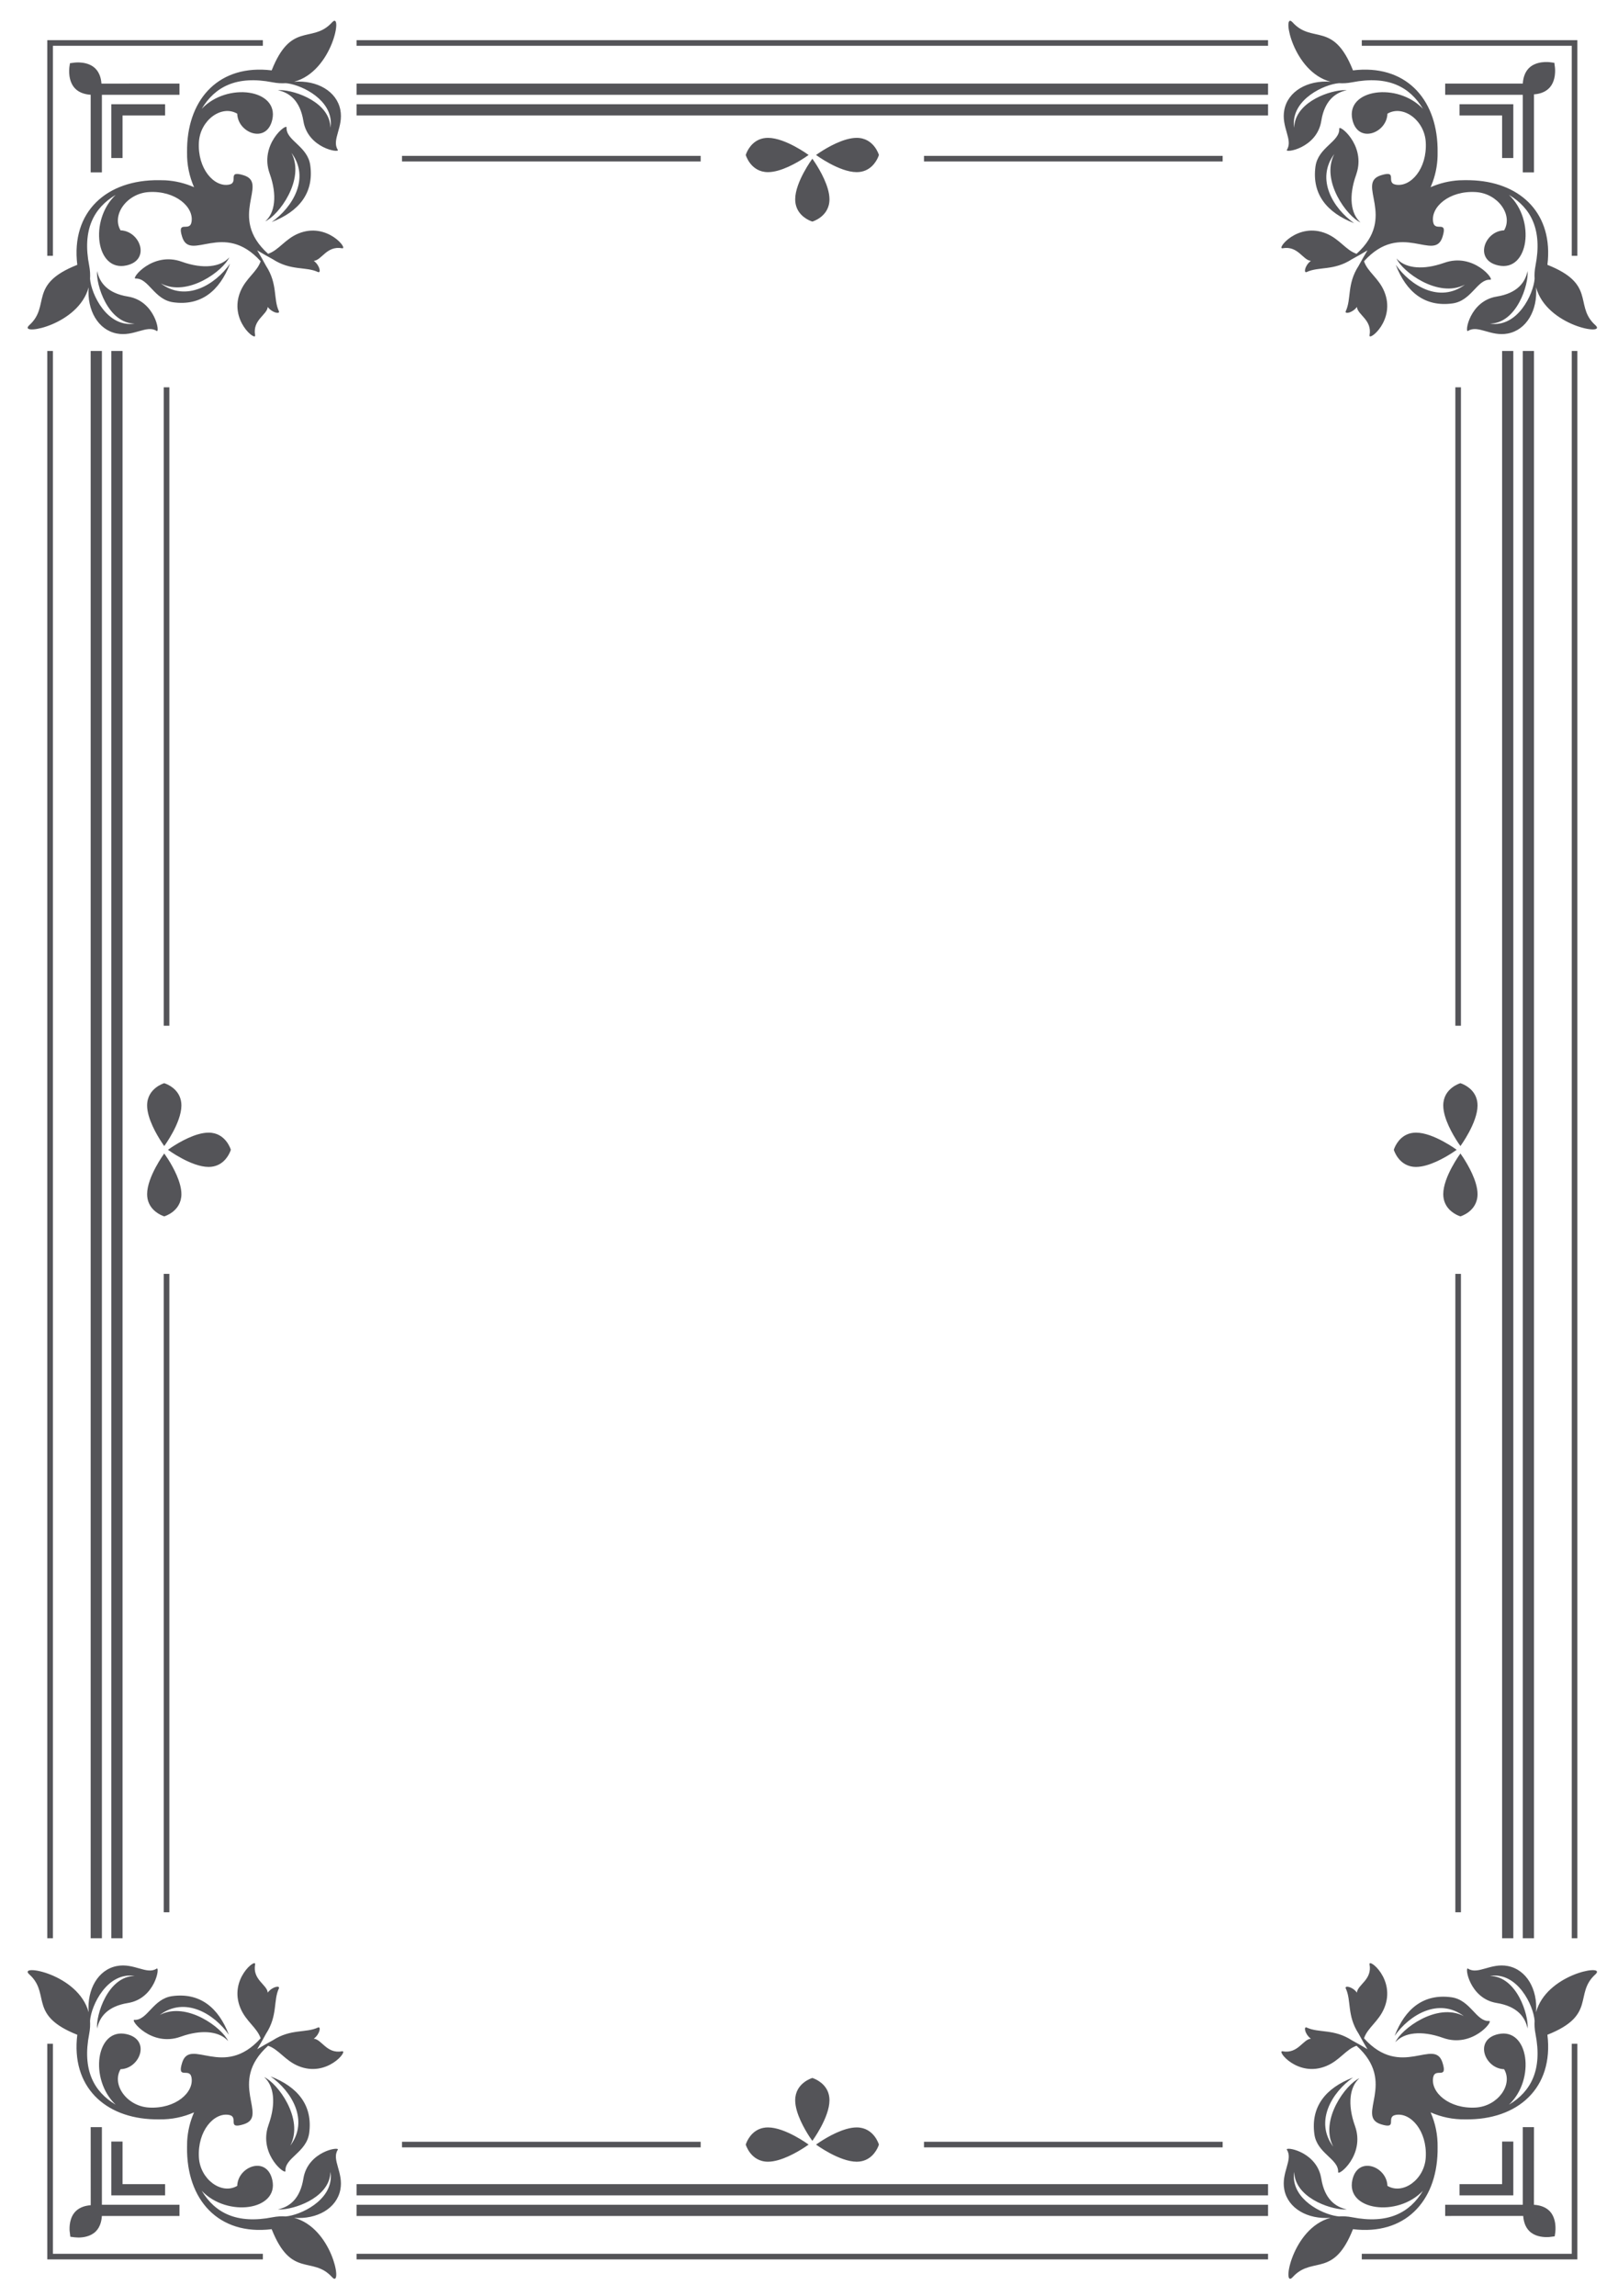 <?xml version="1.0" encoding="UTF-8"?>
<svg width="43px" height="61px" viewBox="0 0 43 61" version="1.1" xmlns="http://www.w3.org/2000/svg" xmlns:xlink="http://www.w3.org/1999/xlink">
    <title>1</title>
    <g id="页面-1" stroke="none" stroke-width="1" fill="none" fill-rule="evenodd">
        <g id="花环" transform="translate(-88, -158)" fill="#545458">
            <path d="M109.589,162.217 L109.66,162.321 C109.788,162.516 110.044,162.951 110.044,163.296 C110.044,163.758 109.589,163.888 109.589,163.888 L109.535,163.868 C109.414,163.817 109.133,163.659 109.133,163.296 C109.133,162.835 109.589,162.217 109.589,162.217 Z M110.767,161.663 C111.228,161.663 111.358,162.118 111.358,162.118 L111.338,162.172 C111.287,162.293 111.129,162.574 110.767,162.574 C110.305,162.574 109.687,162.118 109.687,162.118 L109.791,162.047 C109.986,161.919 110.421,161.663 110.767,161.663 Z M108.41,161.663 C108.872,161.663 109.49,162.118 109.49,162.118 L109.386,162.189 C109.191,162.318 108.756,162.574 108.41,162.574 C107.949,162.574 107.819,162.118 107.819,162.118 L107.839,162.064 C107.89,161.944 108.048,161.663 108.41,161.663 Z M108.41,214.529 C108.872,214.529 109.49,214.985 109.49,214.985 L109.386,215.056 C109.191,215.184 108.756,215.44 108.41,215.44 C107.949,215.44 107.819,214.985 107.819,214.985 L107.839,214.931 C107.89,214.81 108.048,214.529 108.41,214.529 Z M110.767,214.529 C111.228,214.529 111.358,214.985 111.358,214.985 L111.338,215.039 C111.287,215.159 111.129,215.44 110.767,215.44 C110.305,215.44 109.687,214.985 109.687,214.985 L109.791,214.914 C109.986,214.786 110.421,214.529 110.767,214.529 Z M109.589,213.215 L109.642,213.235 C109.763,213.286 110.044,213.444 110.044,213.807 C110.044,214.268 109.589,214.886 109.589,214.886 L109.517,214.783 C109.389,214.587 109.133,214.153 109.133,213.807 C109.133,213.345 109.589,213.215 109.589,213.215 Z M92.365,188.65 L92.471,188.808 C92.606,189.021 92.821,189.413 92.821,189.73 C92.821,190.191 92.365,190.321 92.365,190.321 L92.312,190.301 C92.191,190.25 91.91,190.092 91.91,189.73 C91.91,189.269 92.365,188.65 92.365,188.65 Z M93.544,188.096 C94.005,188.096 94.135,188.552 94.135,188.552 L94.115,188.605 C94.064,188.726 93.906,189.007 93.544,189.007 C93.082,189.007 92.464,188.552 92.464,188.552 L92.568,188.48 C92.763,188.352 93.197,188.096 93.544,188.096 Z M92.365,186.782 L92.419,186.802 C92.54,186.853 92.821,187.011 92.821,187.374 C92.821,187.835 92.365,188.453 92.365,188.453 L92.294,188.349 C92.166,188.154 91.91,187.72 91.91,187.374 C91.91,186.912 92.365,186.782 92.365,186.782 Z M126.812,188.65 L126.883,188.754 C127.011,188.95 127.267,189.384 127.267,189.73 C127.267,190.191 126.812,190.321 126.812,190.321 L126.758,190.301 C126.638,190.25 126.356,190.092 126.356,189.73 C126.356,189.269 126.812,188.65 126.812,188.65 Z M125.633,188.096 C126.095,188.096 126.713,188.552 126.713,188.552 L126.609,188.623 C126.414,188.751 125.98,189.007 125.633,189.007 C125.172,189.007 125.042,188.552 125.042,188.552 L125.062,188.498 C125.113,188.377 125.271,188.096 125.633,188.096 Z M126.812,186.782 L126.865,186.802 C126.986,186.853 127.267,187.011 127.267,187.374 C127.267,187.835 126.812,188.453 126.812,188.453 L126.741,188.349 C126.613,188.154 126.356,187.72 126.356,187.374 C126.356,186.912 126.812,186.782 126.812,186.782 Z M95.817,160.172 C96.427,160.126 96.949,160.424 97.045,160.92 C97.134,161.378 96.805,161.716 96.977,161.981 C97.038,162.074 96.181,161.944 96.063,161.216 C95.976,160.674 95.692,160.46 95.384,160.397 C95.717,160.365 96.672,160.647 96.774,161.297 L96.783,161.394 L96.792,161.299 C96.813,160.66 96.061,160.278 95.651,160.216 L95.592,160.21 C95.483,160.217 95.368,160.211 95.245,160.187 C94.287,159.999 93.71,160.307 93.361,160.892 C94.035,160.177 95.415,160.369 95.237,161.176 C95.092,161.832 94.319,161.539 94.305,161.021 C93.89,160.776 93.32,161.192 93.286,161.777 C93.245,162.481 93.688,162.98 94.086,162.906 C94.361,162.855 94.01,162.511 94.478,162.658 C95.158,162.873 94.029,163.757 95.125,164.744 C95.41,164.648 95.572,164.355 95.928,164.206 C96.692,163.889 97.265,164.629 97.091,164.597 C96.681,164.522 96.55,164.917 96.339,164.931 C96.505,165.056 96.536,165.268 96.45,165.228 C96.125,165.077 95.731,165.201 95.25,164.889 C95.108,164.812 94.97,164.733 94.835,164.652 C94.916,164.787 94.996,164.924 95.072,165.067 C95.384,165.548 95.26,165.942 95.411,166.267 C95.451,166.352 95.24,166.321 95.115,166.156 C95.101,166.367 94.705,166.498 94.78,166.908 C94.812,167.082 94.072,166.509 94.389,165.745 C94.538,165.388 94.831,165.227 94.927,164.942 C93.94,163.846 93.056,164.975 92.841,164.295 C92.694,163.827 93.039,164.177 93.089,163.903 C93.163,163.504 92.664,163.062 91.96,163.103 C91.376,163.136 90.96,163.707 91.204,164.121 C91.722,164.136 92.015,164.909 91.36,165.053 C90.552,165.232 90.36,163.852 91.075,163.178 C90.49,163.527 90.182,164.104 90.371,165.062 C90.394,165.185 90.4,165.3 90.393,165.408 C90.425,165.819 90.848,166.711 91.58,166.6 C90.859,166.586 90.547,165.55 90.58,165.201 C90.644,165.509 90.857,165.792 91.4,165.88 C92.127,165.998 92.257,166.855 92.164,166.794 C91.9,166.622 91.561,166.951 91.104,166.862 C90.607,166.766 90.309,166.243 90.356,165.634 C90.087,166.632 88.561,166.916 88.751,166.67 L88.777,166.642 C89.357,166.119 88.734,165.559 90.054,165.037 C89.881,163.62 90.839,162.769 92.233,162.788 L92.397,162.791 C92.667,162.807 92.92,162.87 93.157,162.974 C93.033,162.689 92.966,162.382 92.971,162.049 L92.972,161.92 C93.006,160.597 93.847,159.703 95.22,159.87 C95.724,158.598 96.262,159.131 96.769,158.651 L96.826,158.594 C97.118,158.271 96.85,159.894 95.817,160.172 Z M94.093,164.838 C93.944,165.183 92.991,165.905 92.275,165.532 C92.945,166.034 93.721,165.566 94.114,165.006 C93.833,165.735 93.338,166.132 92.608,166.033 C92.093,165.964 91.95,165.383 91.601,165.402 C91.478,165.409 92.051,164.675 92.827,164.953 C93.405,165.161 93.871,165.093 94.093,164.838 Z M94.986,159.068 L94.986,159.217 L89.406,159.217 L89.406,164.797 L89.257,164.797 L89.257,159.068 L94.986,159.068 Z M95.616,161.388 C95.596,161.737 96.178,161.88 96.246,162.395 C96.345,163.125 95.949,163.62 95.22,163.9 C95.779,163.508 96.247,162.732 95.746,162.062 C96.118,162.778 95.396,163.731 95.051,163.88 C95.306,163.658 95.374,163.192 95.167,162.613 C94.888,161.838 95.623,161.264 95.616,161.388 Z M90.535,159.821 C90.653,159.939 90.688,160.101 90.696,160.222 L92.77,160.221 L92.77,160.519 L90.708,160.519 L90.708,162.581 L90.41,162.581 L90.41,160.518 C90.285,160.51 90.12,160.476 90.001,160.357 C89.801,160.157 89.839,159.83 89.843,159.793 L89.859,159.68 L89.972,159.665 C90.008,159.66 90.337,159.623 90.535,159.821 Z M92.388,160.77 L92.388,161.068 L91.257,161.068 L91.257,162.199 L90.959,162.199 L90.959,160.77 L92.388,160.77 Z M122.324,158.568 L122.352,158.594 C122.875,159.173 123.435,158.551 123.957,159.87 C125.33,159.703 126.172,160.597 126.205,161.921 L126.206,162.049 C126.21,162.326 126.165,162.586 126.077,162.83 L126.02,162.974 C126.257,162.87 126.51,162.807 126.781,162.791 L126.945,162.787 L127.073,162.789 C128.354,162.821 129.233,163.611 129.137,164.906 L129.124,165.037 C130.396,165.541 129.862,166.079 130.342,166.586 L130.4,166.642 C130.723,166.935 129.1,166.667 128.822,165.634 C128.868,166.243 128.57,166.766 128.073,166.862 C127.616,166.951 127.278,166.622 127.013,166.794 C126.92,166.855 127.051,165.998 127.777,165.88 C128.32,165.792 128.534,165.509 128.597,165.201 C128.63,165.55 128.318,166.586 127.597,166.6 C128.329,166.711 128.752,165.819 128.784,165.408 C128.777,165.3 128.783,165.185 128.807,165.062 C128.995,164.104 128.687,163.527 128.102,163.178 C128.817,163.852 128.625,165.232 127.818,165.053 C127.162,164.909 127.455,164.136 127.973,164.121 C128.218,163.707 127.802,163.136 127.217,163.103 C126.513,163.062 126.015,163.504 126.088,163.903 C126.139,164.177 126.483,163.827 126.336,164.295 C126.122,164.975 125.237,163.846 124.25,164.942 C124.346,165.227 124.64,165.388 124.788,165.745 C125.105,166.509 124.365,167.082 124.397,166.908 C124.472,166.498 124.077,166.367 124.062,166.156 C123.938,166.321 123.726,166.352 123.766,166.267 C123.917,165.942 123.793,165.548 124.105,165.067 C124.182,164.924 124.261,164.787 124.342,164.652 C124.208,164.733 124.07,164.812 123.927,164.889 C123.446,165.201 123.052,165.077 122.727,165.228 C122.642,165.268 122.672,165.056 122.838,164.931 C122.627,164.917 122.496,164.522 122.086,164.597 C121.913,164.629 122.485,163.889 123.249,164.206 C123.606,164.355 123.767,164.648 124.052,164.744 C125.148,163.757 124.019,162.873 124.699,162.658 C125.167,162.511 124.816,162.855 125.091,162.906 C125.49,162.98 125.932,162.481 125.891,161.777 C125.858,161.192 125.287,160.776 124.872,161.021 C124.858,161.539 124.085,161.832 123.94,161.176 C123.762,160.369 125.142,160.177 125.816,160.892 C125.467,160.307 124.89,159.999 123.932,160.187 C123.809,160.211 123.694,160.217 123.586,160.21 C123.194,160.241 122.363,160.628 122.385,161.299 L122.393,161.394 L122.403,161.297 C122.5,160.68 123.367,160.394 123.739,160.395 L123.793,160.397 C123.507,160.456 123.242,160.644 123.135,161.105 L123.114,161.216 C122.996,161.944 122.139,162.074 122.2,161.981 C122.372,161.716 122.043,161.378 122.132,160.92 C122.228,160.424 122.75,160.126 123.36,160.172 C122.361,159.904 122.078,158.378 122.324,158.568 L122.324,158.568 Z M125.114,164.868 C125.322,165.106 125.741,165.181 126.266,165.021 L126.381,164.984 C127.156,164.705 127.729,165.439 127.606,165.433 C127.257,165.413 127.114,165.994 126.599,166.063 C125.869,166.161 125.374,165.766 125.094,165.036 C125.487,165.596 126.262,166.064 126.932,165.563 C126.216,165.935 125.263,165.213 125.114,164.868 Z M129.92,159.068 L129.92,164.797 L129.771,164.797 L129.771,159.217 L124.191,159.217 L124.191,159.068 L129.92,159.068 Z M123.592,161.418 C123.585,161.3 124.257,161.82 124.071,162.544 L124.041,162.644 C123.833,163.222 123.901,163.687 124.156,163.91 C123.811,163.761 123.089,162.808 123.461,162.092 C122.96,162.762 123.429,163.537 123.988,163.93 C123.259,163.65 122.862,163.155 122.96,162.425 C123.03,161.91 123.611,161.767 123.592,161.418 Z M129.195,159.654 L129.308,159.669 L129.323,159.782 C129.328,159.819 129.365,160.147 129.166,160.346 C129.049,160.463 128.888,160.499 128.767,160.507 L128.767,162.581 L128.469,162.581 L128.469,160.519 L126.407,160.519 L126.407,160.221 L128.47,160.221 C128.477,160.1 128.511,159.932 128.631,159.811 C128.83,159.612 129.158,159.649 129.195,159.654 Z M128.218,160.77 L128.218,162.199 L127.92,162.199 L127.92,161.068 L126.789,161.068 L126.789,160.77 L128.218,160.77 Z M124.788,211.358 C124.64,211.715 124.346,211.876 124.25,212.161 C125.237,213.257 126.122,212.128 126.336,212.808 C126.483,213.276 126.139,212.926 126.088,213.2 C126.015,213.599 126.513,214.041 127.217,214.001 C127.802,213.967 128.218,213.397 127.973,212.982 C127.455,212.967 127.162,212.195 127.818,212.05 C128.625,211.871 128.817,213.251 128.102,213.925 C128.687,213.576 128.995,212.999 128.807,212.041 C128.783,211.918 128.777,211.803 128.784,211.695 C128.752,211.284 128.329,210.392 127.597,210.503 C128.318,210.517 128.63,211.553 128.597,211.902 C128.534,211.594 128.32,211.311 127.778,211.223 C127.051,211.106 126.92,210.248 127.013,210.309 C127.278,210.481 127.616,210.152 128.073,210.241 C128.57,210.337 128.868,210.86 128.822,211.469 C129.091,210.471 130.616,210.188 130.426,210.433 L130.4,210.461 C129.82,210.985 130.443,211.544 129.124,212.067 C129.296,213.483 128.338,214.335 126.944,214.315 C126.612,214.32 126.305,214.254 126.02,214.129 C126.145,214.414 126.211,214.721 126.206,215.054 L126.205,215.183 C126.172,216.506 125.33,217.4 123.957,217.233 C123.453,218.505 122.915,217.972 122.408,218.452 L122.352,218.509 C122.06,218.832 122.327,217.209 123.36,216.931 C122.75,216.978 122.228,216.679 122.132,216.183 C122.043,215.726 122.372,215.387 122.2,215.123 C122.142,215.033 122.917,215.148 123.092,215.787 L123.114,215.887 C123.201,216.429 123.485,216.643 123.793,216.707 C123.461,216.738 122.505,216.456 122.403,215.806 L122.393,215.708 L122.385,215.804 C122.364,216.444 123.117,216.825 123.527,216.887 L123.586,216.894 C123.694,216.886 123.809,216.892 123.932,216.916 C124.89,217.104 125.467,216.796 125.816,216.212 C125.142,216.926 123.762,216.734 123.94,215.927 C124.085,215.271 124.858,215.564 124.872,216.082 C125.287,216.327 125.858,215.911 125.891,215.326 C125.932,214.622 125.49,214.124 125.091,214.197 C124.816,214.248 125.167,214.592 124.699,214.445 C124.019,214.231 125.148,213.346 124.052,212.359 C123.767,212.455 123.606,212.749 123.249,212.897 C122.485,213.215 121.913,212.474 122.086,212.506 C122.496,212.581 122.627,212.186 122.838,212.172 C122.672,212.047 122.642,211.836 122.727,211.875 C123.052,212.026 123.446,211.902 123.927,212.214 C124.07,212.291 124.208,212.37 124.342,212.451 C124.261,212.317 124.182,212.179 124.105,212.036 C123.793,211.555 123.917,211.161 123.766,210.837 C123.726,210.751 123.938,210.782 124.062,210.947 C124.077,210.736 124.472,210.606 124.397,210.196 C124.365,210.022 125.105,210.594 124.788,211.358 Z M129.92,212.306 L129.92,218.036 L124.191,218.036 L124.191,217.887 L129.771,217.887 L129.771,212.306 L129.92,212.306 Z M128.767,214.522 L128.766,216.585 C128.888,216.592 129.056,216.626 129.177,216.746 C129.376,216.946 129.338,217.274 129.334,217.311 L129.318,217.423 L129.17,217.442 C129.153,217.443 129.13,217.444 129.104,217.444 C128.982,217.444 128.781,217.421 128.642,217.282 C128.524,217.164 128.489,217.002 128.481,216.881 L126.407,216.882 L126.407,216.584 L128.469,216.584 L128.469,214.522 L128.767,214.522 Z M128.218,214.904 L128.218,216.334 L126.789,216.334 L126.789,216.036 L127.92,216.036 L127.92,214.904 L128.218,214.904 Z M123.958,213.203 C123.398,213.596 122.93,214.371 123.432,215.041 C123.059,214.325 123.781,213.372 124.126,213.223 C123.871,213.446 123.803,213.911 124.01,214.49 C124.289,215.265 123.555,215.839 123.562,215.715 C123.581,215.366 123,215.223 122.931,214.708 C122.832,213.978 123.228,213.483 123.958,213.203 Z M125.064,212.097 C125.344,211.368 125.839,210.972 126.569,211.07 C127.084,211.139 127.227,211.721 127.576,211.701 C127.7,211.694 127.126,212.428 126.35,212.15 C125.772,211.942 125.306,212.01 125.084,212.265 C125.233,211.92 126.186,211.198 126.902,211.571 C126.232,211.069 125.457,211.538 125.064,212.097 Z M94.78,210.196 C94.705,210.606 95.101,210.736 95.115,210.947 C95.239,210.782 95.451,210.751 95.411,210.837 C95.26,211.161 95.384,211.555 95.072,212.036 C94.996,212.179 94.916,212.317 94.835,212.451 C94.97,212.37 95.108,212.291 95.25,212.214 C95.731,211.902 96.125,212.026 96.45,211.875 C96.536,211.836 96.505,212.047 96.339,212.172 C96.55,212.186 96.681,212.581 97.091,212.506 C97.265,212.474 96.692,213.215 95.928,212.897 C95.572,212.749 95.41,212.455 95.125,212.359 C94.029,213.346 95.158,214.231 94.478,214.445 C94.01,214.592 94.361,214.248 94.086,214.197 C93.688,214.124 93.245,214.622 93.286,215.326 C93.319,215.911 93.89,216.327 94.305,216.082 C94.319,215.564 95.092,215.271 95.237,215.927 C95.415,216.734 94.035,216.926 93.361,216.212 C93.71,216.796 94.287,217.104 95.245,216.916 C95.368,216.892 95.483,216.886 95.592,216.894 C95.984,216.862 96.814,216.476 96.792,215.804 L96.783,215.708 L96.774,215.806 C96.677,216.424 95.81,216.709 95.439,216.709 L95.384,216.707 C95.692,216.643 95.976,216.429 96.063,215.887 C96.181,215.16 97.038,215.029 96.977,215.123 C96.805,215.387 97.134,215.726 97.045,216.183 C96.949,216.679 96.427,216.978 95.817,216.931 C96.816,217.2 97.099,218.725 96.853,218.535 L96.826,218.509 C96.302,217.93 95.743,218.553 95.22,217.233 C93.803,217.406 92.952,216.447 92.971,215.053 L92.974,214.89 C92.99,214.62 93.053,214.367 93.157,214.129 C92.872,214.254 92.565,214.32 92.233,214.315 L92.104,214.314 C90.78,214.281 89.886,213.439 90.054,212.067 C88.781,211.562 89.315,211.024 88.835,210.517 L88.777,210.461 C88.454,210.169 90.077,210.436 90.356,211.469 C90.309,210.86 90.607,210.337 91.104,210.241 C91.561,210.152 91.9,210.481 92.164,210.309 C92.257,210.248 92.127,211.106 91.4,211.223 C90.857,211.311 90.644,211.594 90.58,211.902 C90.547,211.553 90.859,210.517 91.58,210.503 C90.848,210.392 90.425,211.284 90.393,211.695 C90.4,211.803 90.394,211.918 90.371,212.041 C90.182,212.999 90.49,213.576 91.075,213.925 C90.36,213.251 90.552,211.871 91.36,212.05 C92.015,212.195 91.722,212.967 91.204,212.982 C90.96,213.397 91.376,213.967 91.96,214.001 C92.664,214.041 93.163,213.599 93.089,213.2 C93.039,212.926 92.694,213.276 92.841,212.808 C93.056,212.128 93.94,213.257 94.927,212.161 C94.831,211.876 94.538,211.715 94.389,211.358 C94.072,210.594 94.812,210.022 94.78,210.196 Z M89.406,212.306 L89.406,217.887 L94.986,217.887 L94.986,218.036 L89.257,218.036 L89.257,212.306 L89.406,212.306 Z M90.708,214.522 L90.708,216.584 L92.77,216.584 L92.77,216.882 L90.707,216.882 C90.7,217.003 90.667,217.171 90.546,217.292 C90.407,217.431 90.205,217.455 90.083,217.455 L89.982,217.449 L89.869,217.434 L89.85,217.275 C89.843,217.169 89.848,216.92 90.011,216.757 C90.128,216.64 90.29,216.605 90.411,216.596 L90.41,214.522 L90.708,214.522 Z M91.257,214.904 L91.257,216.036 L92.388,216.036 L92.388,216.334 L90.959,216.334 L90.959,214.904 L91.257,214.904 Z M95.19,213.173 C95.919,213.453 96.315,213.948 96.217,214.678 C96.147,215.193 95.566,215.336 95.586,215.685 C95.592,215.803 94.921,215.284 95.106,214.56 L95.137,214.46 C95.345,213.881 95.277,213.416 95.021,213.193 C95.367,213.342 96.088,214.295 95.716,215.011 C96.217,214.341 95.749,213.566 95.19,213.173 Z M94.083,212.067 C93.691,211.508 92.915,211.039 92.245,211.541 C92.961,211.168 93.914,211.89 94.063,212.235 C93.856,211.997 93.436,211.922 92.911,212.082 L92.797,212.12 C92.021,212.398 91.448,211.664 91.571,211.671 C91.92,211.69 92.063,211.109 92.578,211.04 C93.308,210.942 93.803,211.338 94.083,212.067 Z M97.477,160.519 L121.7,160.519 L121.7,160.221 L97.477,160.221 L97.477,160.519 Z M97.477,159.217 L121.7,159.217 L121.7,159.068 L97.477,159.068 L97.477,159.217 Z M97.477,161.068 L121.7,161.068 L121.7,160.77 L97.477,160.77 L97.477,161.068 Z M97.477,216.882 L121.7,216.882 L121.7,216.584 L97.477,216.584 L97.477,216.882 Z M97.477,218.036 L121.7,218.036 L121.7,217.887 L97.477,217.887 L97.477,218.036 Z M97.477,216.334 L121.7,216.334 L121.7,216.036 L97.477,216.036 L97.477,216.334 Z M89.257,209.502 L89.406,209.502 L89.406,167.326 L89.257,167.326 L89.257,209.502 Z M90.41,209.502 L90.708,209.502 L90.708,167.326 L90.41,167.326 L90.41,209.502 Z M90.959,209.502 L91.257,209.502 L91.257,167.326 L90.959,167.326 L90.959,209.502 Z M129.771,209.502 L129.92,209.502 L129.92,167.326 L129.771,167.326 L129.771,209.502 Z M128.469,209.502 L128.767,209.502 L128.767,167.326 L128.469,167.326 L128.469,209.502 Z M127.92,209.502 L128.218,209.502 L128.218,167.326 L127.92,167.326 L127.92,209.502 Z M92.352,185.255 L92.501,185.255 L92.501,168.291 L92.352,168.291 L92.352,185.255 Z M92.352,208.812 L92.501,208.812 L92.501,191.848 L92.352,191.848 L92.352,208.812 Z M126.677,185.255 L126.826,185.255 L126.826,168.291 L126.677,168.291 L126.677,185.255 Z M126.677,208.812 L126.826,208.812 L126.826,191.848 L126.677,191.848 L126.677,208.812 Z M98.684,215.059 L106.621,215.059 L106.621,214.91 L98.684,214.91 L98.684,215.059 Z M112.556,215.059 L120.493,215.059 L120.493,214.91 L112.556,214.91 L112.556,215.059 Z M98.684,162.291 L106.621,162.291 L106.621,162.142 L98.684,162.142 L98.684,162.291 Z M112.556,162.291 L120.493,162.291 L120.493,162.142 L112.556,162.142 L112.556,162.291 Z" id="1"></path>
        </g>
    </g>
</svg>
